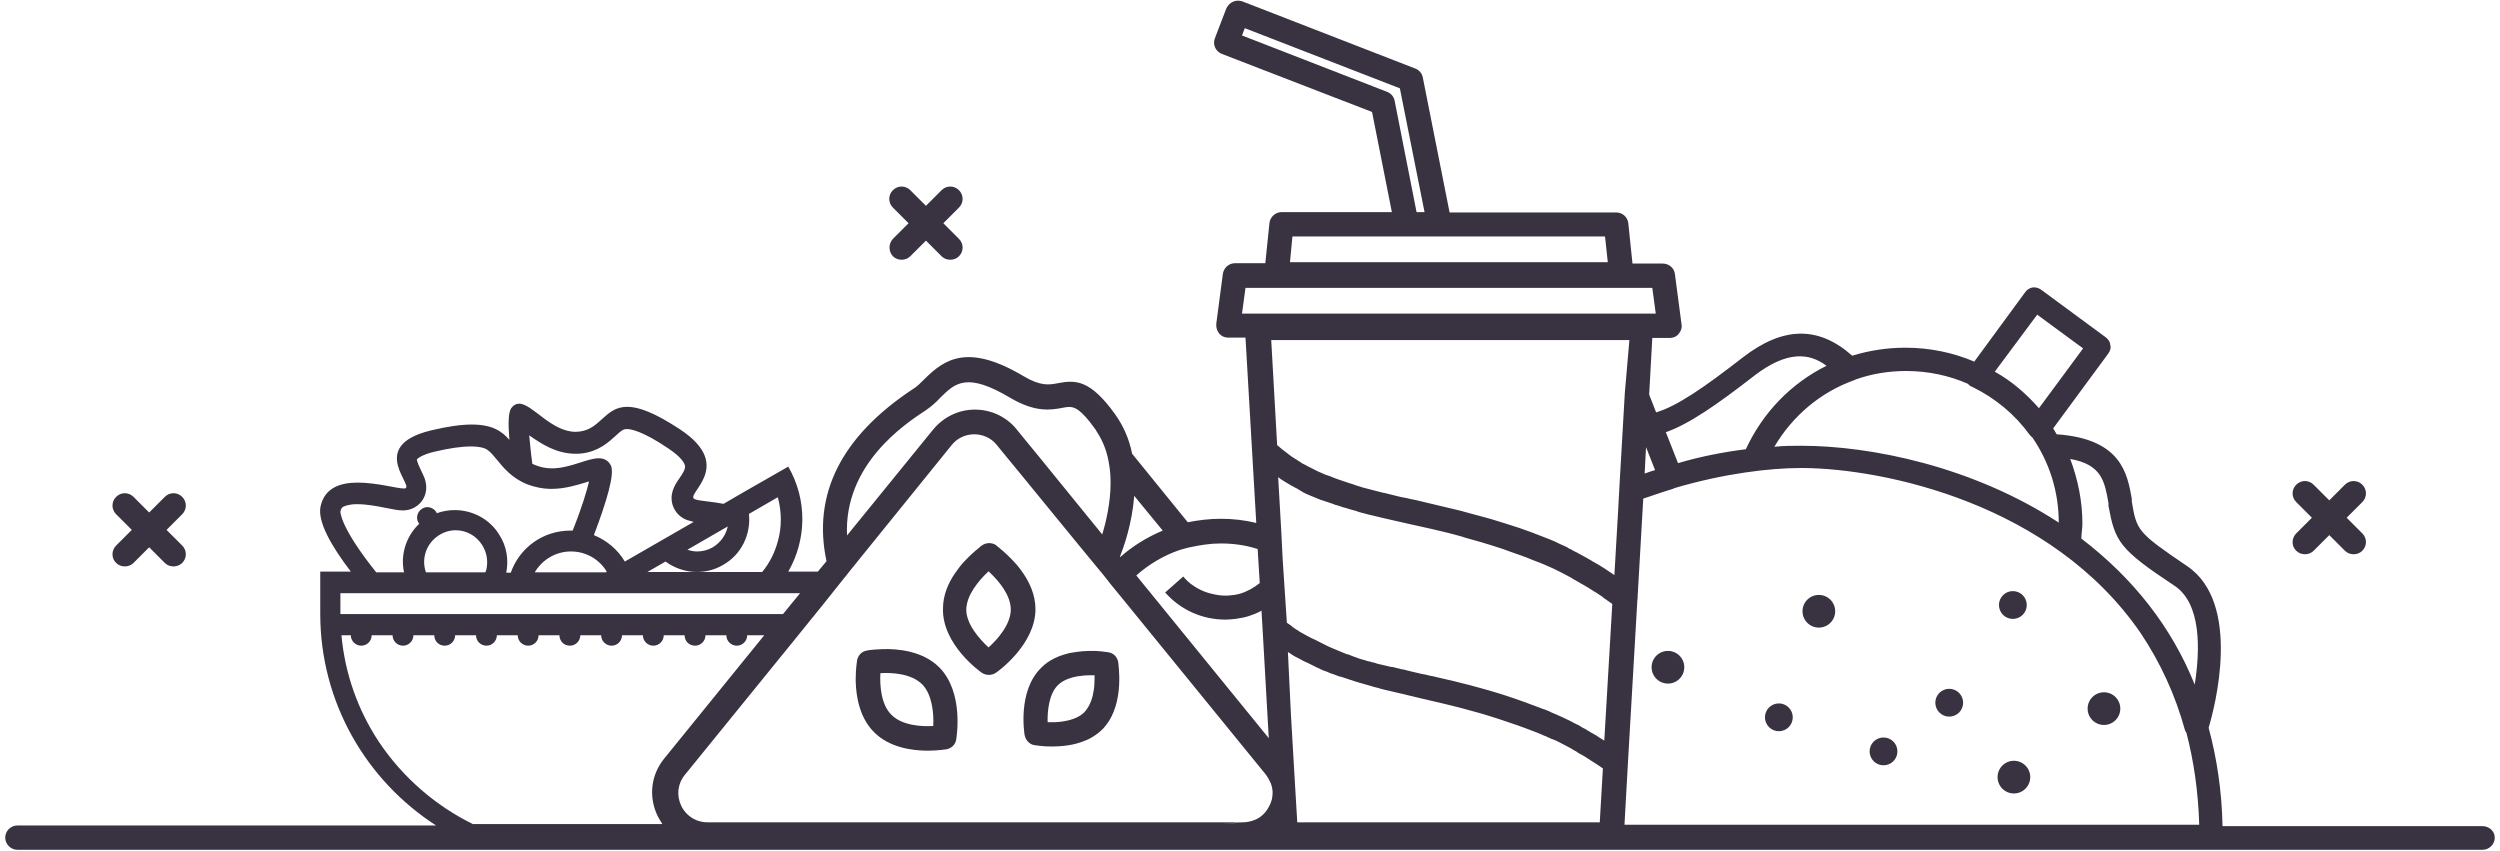 <?xml version="1.0" encoding="utf-8"?>
<!-- Generator: Adobe Illustrator 21.1.0, SVG Export Plug-In . SVG Version: 6.00 Build 0)  -->
<svg version="1.1" id="Layer_1" xmlns="http://www.w3.org/2000/svg" xmlns:xlink="http://www.w3.org/1999/xlink" x="0px" y="0px"
	 viewBox="0 0 719 244.7" style="enable-background:new 0 0 719 244.7;" xml:space="preserve">
<style type="text/css">
	.st0{fill:#393240;}
</style>
<g>
	<path class="st0" d="M714,237.6h-74.8c-0.2-10-1.6-19.4-4-28.3c1.7-5.6,9.7-35.8-6.2-46.5c-14.3-9.7-14.5-10.2-15.9-18.6v-0.8
		c-1.3-7.3-3.1-17.2-21.6-18.5c-0.3-0.6-0.7-1.1-1-1.7l15.9-21.6c0.5-0.8,0.8-1.6,0.5-2.4c0-0.8-0.5-1.6-1.3-2.2L587,83.3
		c-1.6-1.1-3.5-0.8-4.6,0.8L567.8,104c-6.1-2.6-12.8-4-19.8-4c-5.3,0-10.4,0.8-15.3,2.3c-9.7-8.6-19.9-8.5-31.6,0.6
		c-10.7,8.3-18.7,13.9-24.8,15.7l-2-5.1l0.9-16.3h5c1,0,2-0.4,2.6-1.2c0.7-0.8,1-1.8,0.8-2.8l-1.9-14.4c-0.2-1.7-1.7-3-3.5-3h-8.7
		l-1.2-11.6c-0.2-1.8-1.7-3.1-3.5-3.1h-47.9l-7.7-38.8c-0.2-1.2-1.1-2.2-2.2-2.6L357.3,0.4c-0.9-0.3-1.8-0.3-2.7,0.1
		c-0.9,0.4-1.5,1.1-1.9,1.9l-3.3,8.6c-0.7,1.8,0.2,3.8,2,4.5l43.2,16.7l5.7,28.8h-31.7c-1.8,0-3.3,1.4-3.5,3.1l-1.2,11.6h-8.7
		c-1.8,0-3.2,1.3-3.5,3l-1.9,14.4c-0.1,1,0.2,2,0.8,2.8c0.7,0.8,1.6,1.2,2.6,1.2h5l1.9,32.7l1.2,20.6c-3.3-0.8-6.7-1.2-10.2-1.2
		c-3.3,0-6.4,0.4-9.5,1l-16-19.7c-0.8-4-2.4-7.9-5-11.5c-7-9.7-11.2-9.8-16.3-8.8c-2.6,0.5-5,0.9-9.9-2c-16-9.5-22.7-5-28.6,0.9
		c-1.1,1.1-2.1,2.1-3.1,2.7l-0.3,0.2c-20.5,13.6-28.8,30.2-24.7,49.4l-2.5,3h-8.5c5.2-9,5.6-20.5,0-30.2l-13.1,7.5l-5.5,3.2
		c-3.6-0.7-6.9-0.8-8.2-1.3c-3.5-1.2,12-9.3-4.3-20.1c-7.3-4.8-11.9-6.5-15.2-6.5c-6.4,0-7.6,6.3-13.6,7.1c-0.4,0-0.8,0.1-1.2,0.1
		c-7.1,0-12.5-8.1-16.3-8.1c-0.8,0-1.5,0.3-2.2,1.2c-0.9,1.1-1,4.5-0.6,9.2c-2.1-2.4-4.8-4.4-10.8-4.4c-3,0-6.8,0.5-11.8,1.7
		c-18.9,4.6-3.8,16.7-7.7,16.7c-2,0-7.8-1.7-13.3-1.7c-4.9,0-9.5,1.4-10.7,6.8c-1,4.4,3.2,11.6,8.7,18.8h-8.8v12.1
		c0,25.6,13.3,48,33.3,60.9H5c-1.9,0-3.5,1.6-3.5,3.5c0,1.9,1.6,3.5,3.5,3.5h709c1.9,0,3.5-1.6,3.5-3.5
		C717.5,239.1,715.9,237.6,714,237.6z M368.9,160.9C368.9,160.9,368.9,160.9,368.9,160.9l-0.4-8c0,0,0,0,0,0l-0.9-15.7
		c0,0,0.1,0.1,0.1,0.1c0.1,0.1,0.3,0.2,0.4,0.3c0.1,0.1,0.3,0.2,0.4,0.3c0.9,0.6,1.8,1.1,2.8,1.7c0.1,0.1,0.3,0.1,0.4,0.2
		c0.3,0.2,0.7,0.4,1.1,0.6c0.2,0.1,0.4,0.2,0.5,0.3c0.2,0.1,0.4,0.2,0.5,0.3c0.2,0.1,0.4,0.2,0.5,0.3c0.2,0.1,0.4,0.2,0.5,0.3
		c0.7,0.4,1.5,0.7,2.2,1c0.2,0.1,0.3,0.1,0.5,0.2c0.6,0.2,1.1,0.5,1.7,0.7c0.4,0.2,0.8,0.3,1.1,0.4c0.2,0.1,0.4,0.1,0.6,0.2
		c0.2,0.1,0.4,0.1,0.6,0.2c0.2,0.1,0.4,0.1,0.6,0.2c0.4,0.1,0.8,0.3,1.2,0.4c0.2,0.1,0.3,0.1,0.5,0.2c0.2,0.1,0.5,0.2,0.7,0.2
		c0.2,0.1,0.4,0.1,0.6,0.2c0,0,0,0,0,0c0.4,0.1,0.7,0.2,1.1,0.4c0,0,0.1,0,0.1,0c0.4,0.1,0.7,0.2,1.1,0.3c0.4,0.1,0.8,0.3,1.3,0.4
		c0.4,0.1,0.7,0.2,1.1,0.3c0.1,0,0.2,0,0.3,0.1c0.3,0.1,0.6,0.2,0.9,0.3c1.7,0.5,3.5,0.9,5.2,1.3l1.2,0.3c2.6,0.6,5.2,1.2,7.9,1.8
		c2.1,0.5,4.2,0.9,6.3,1.4c3,0.7,6,1.4,9.1,2.3c0.1,0,0.1,0,0.2,0.1c3.6,1,6.8,1.9,9.8,2.9c1,0.3,1.9,0.6,2.9,1
		c2.5,0.9,5,1.7,7.3,2.7c0.7,0.3,1.4,0.5,2.1,0.8c0.4,0.2,0.8,0.3,1.2,0.5c0.8,0.4,1.7,0.7,2.5,1.1c0.2,0.1,0.4,0.2,0.6,0.3
		c1.3,0.6,2.6,1.3,3.9,2c0.4,0.2,0.8,0.4,1.2,0.7c0.7,0.4,1.4,0.8,2.1,1.2c0.2,0.1,0.4,0.3,0.7,0.4c0.2,0.1,0.5,0.3,0.7,0.4
		c0.1,0.1,0.3,0.2,0.5,0.3c0.2,0.1,0.3,0.2,0.5,0.3c0.6,0.4,1.3,0.8,1.9,1.2c0.2,0.1,0.4,0.2,0.5,0.3c0.4,0.3,0.8,0.5,1.2,0.8
		c0.2,0.1,0.4,0.2,0.5,0.4c0.2,0.2,0.5,0.3,0.7,0.5c0.7,0.5,1.4,1,2,1.4l-2.3,39.3c-0.3-0.2-0.6-0.4-0.8-0.5
		c-0.3-0.2-0.6-0.3-0.8-0.5c-0.2-0.1-0.4-0.3-0.6-0.4c-0.2-0.1-0.4-0.3-0.7-0.4c-0.2-0.1-0.4-0.3-0.7-0.4c-0.2-0.1-0.4-0.2-0.6-0.4
		c0,0,0,0-0.1,0c-0.3-0.2-0.5-0.3-0.8-0.5c-0.3-0.2-0.6-0.4-0.9-0.5c-0.1,0-0.2-0.1-0.2-0.1c-0.3-0.2-0.6-0.3-0.8-0.5
		c-0.3-0.2-0.7-0.4-1-0.5c-2.4-1.3-4.8-2.4-7.2-3.4c-0.2-0.1-0.4-0.2-0.6-0.3c-0.7-0.3-1.4-0.6-2.1-0.8c-3.4-1.3-6.9-2.6-10.3-3.7
		c-7.1-2.3-13.6-3.9-19.8-5.3c-0.8-0.2-1.6-0.4-2.3-0.5c-0.8-0.2-1.5-0.4-2.3-0.5c-0.9-0.2-1.7-0.4-2.6-0.6c-0.7-0.2-1.3-0.3-2-0.5
		c-0.3-0.1-0.6-0.2-1-0.2c-0.8-0.2-1.6-0.4-2.4-0.6c0,0,0,0,0,0c-0.2,0-0.4-0.1-0.6-0.1c-0.1,0-0.1,0-0.2,0
		c-0.3-0.1-0.6-0.1-0.8-0.2c-0.4-0.1-0.9-0.2-1.3-0.3c-0.4-0.1-0.9-0.2-1.3-0.3c-0.4-0.1-0.9-0.2-1.3-0.4c-0.2,0-0.4-0.1-0.5-0.1
		c0,0,0,0,0,0c0,0,0,0,0,0c-0.1,0-0.3-0.1-0.4-0.1c-0.3-0.1-0.6-0.2-0.8-0.2c-0.1,0-0.3-0.1-0.4-0.1c-0.2-0.1-0.4-0.1-0.6-0.2
		c-0.4-0.1-0.7-0.2-1.1-0.3c-0.3-0.1-0.6-0.2-0.9-0.3c-0.3-0.1-0.5-0.2-0.8-0.3c-0.1,0-0.2-0.1-0.3-0.1c-0.3-0.1-0.5-0.2-0.8-0.3
		c-0.2-0.1-0.5-0.2-0.7-0.3c-0.1,0-0.2-0.1-0.4-0.1c0,0,0,0,0,0c0,0,0,0,0,0c0,0,0,0,0,0c-0.1,0-0.3-0.1-0.4-0.1
		c-0.2-0.1-0.5-0.2-0.7-0.3c-0.2-0.1-0.3-0.1-0.5-0.2c-0.4-0.2-0.8-0.3-1.2-0.5c-0.4-0.2-0.8-0.3-1.2-0.5c-0.2-0.1-0.5-0.2-0.7-0.3
		c-0.4-0.2-0.8-0.3-1.1-0.5c-0.2-0.1-0.4-0.2-0.6-0.3c-0.2-0.1-0.4-0.2-0.6-0.3c-0.2-0.1-0.4-0.2-0.6-0.3c-0.2-0.1-0.4-0.2-0.6-0.3
		c-0.6-0.3-1.2-0.6-1.8-0.9c0,0-0.1,0-0.1,0c-0.6-0.3-1.1-0.6-1.7-0.9c-0.6-0.3-1.2-0.7-1.8-1c-0.2-0.1-0.4-0.2-0.6-0.4
		c-0.2-0.1-0.4-0.3-0.7-0.4c-0.1-0.1-0.3-0.2-0.4-0.3c-0.3-0.2-0.6-0.4-0.8-0.6c0,0-0.1,0-0.1-0.1c-0.1-0.1-0.2-0.2-0.3-0.2
		c-0.3-0.2-0.7-0.5-1-0.7L368.9,160.9L368.9,160.9z M370.4,187.5c0.1,0.1,0.2,0.1,0.3,0.2c0.2,0.1,0.4,0.3,0.6,0.4
		c0.2,0.1,0.4,0.3,0.6,0.4c0.4,0.2,0.8,0.5,1.3,0.7c0.2,0.1,0.4,0.2,0.6,0.3c0.2,0.1,0.4,0.2,0.7,0.4c0,0,0,0,0,0
		c0.4,0.2,0.8,0.4,1.2,0.6c0,0,0,0,0.1,0c0.4,0.2,0.8,0.4,1.2,0.6c0.2,0.1,0.4,0.2,0.6,0.3c0.2,0.1,0.4,0.2,0.6,0.3
		c0.2,0.1,0.4,0.2,0.6,0.3c0.4,0.2,0.9,0.4,1.3,0.6c0.4,0.2,0.9,0.4,1.3,0.5c0.2,0.1,0.4,0.2,0.7,0.3c0.2,0.1,0.4,0.2,0.7,0.3
		c0,0,0.1,0,0.1,0c0.4,0.1,0.7,0.3,1.1,0.4c0.3,0.1,0.5,0.2,0.8,0.3c0.2,0.1,0.4,0.2,0.7,0.2s0.4,0.2,0.7,0.2c0.5,0.2,1,0.3,1.5,0.5
		c0.6,0.2,1.2,0.4,1.8,0.6c0.4,0.1,0.9,0.3,1.3,0.4c0.2,0.1,0.5,0.1,0.7,0.2c0.2,0.1,0.5,0.1,0.7,0.2c0.2,0.1,0.5,0.1,0.7,0.2
		c0.5,0.1,0.9,0.3,1.4,0.4c0.1,0,0.2,0,0.3,0.1c0.4,0.1,0.7,0.2,1.1,0.3c0.5,0.1,0.9,0.2,1.4,0.4c0.3,0.1,0.6,0.1,0.8,0.2
		c0.4,0.1,0.8,0.2,1.3,0.3c1.1,0.3,2.3,0.5,3.4,0.8c0.3,0.1,0.6,0.1,0.9,0.2c0.4,0.1,0.8,0.2,1.2,0.3c0.8,0.2,1.7,0.4,2.5,0.6
		c1.1,0.3,2.3,0.5,3.4,0.8c6.5,1.5,13.2,3.1,20.5,5.5c3.3,1.1,6.6,2.2,9.9,3.5c0.6,0.2,1.3,0.5,2,0.8c0.2,0.1,0.4,0.1,0.5,0.2
		c0.1,0.1,0.3,0.1,0.4,0.2c0.3,0.1,0.5,0.2,0.8,0.3c0.2,0.1,0.4,0.2,0.6,0.3c0.2,0.1,0.5,0.2,0.7,0.3c0.2,0.1,0.3,0.2,0.5,0.2
		c0.1,0,0.2,0.1,0.3,0.1c0.2,0.1,0.3,0.2,0.5,0.2c0.3,0.2,0.7,0.3,1,0.5c0.1,0.1,0.3,0.1,0.4,0.2c0.7,0.4,1.4,0.7,2.1,1.1
		c0.4,0.2,0.7,0.4,1.1,0.6c0.2,0.1,0.4,0.2,0.6,0.4c0.2,0.1,0.4,0.2,0.6,0.3c0.2,0.1,0.4,0.2,0.6,0.4c0.5,0.3,1,0.6,1.6,0.9
		c0.2,0.1,0.3,0.2,0.5,0.3c0.2,0.1,0.4,0.2,0.6,0.4c0.4,0.2,0.8,0.5,1.1,0.7c1.2,0.7,2.3,1.5,3.5,2.3v0l-0.9,15.5h-56.6h-5.8h-0.9
		h-23.7h0h0l-0.8-13.5l-1-17.1L370.4,187.5z M606.4,144.7v0.8c1.9,10.2,3,12.4,18.9,22.9c7.8,5.1,7.5,18.3,5.9,28.5
		c-6.7-16.7-17.8-30.7-32.6-42c0-1.3,0.3-3,0.3-4.3c0-6.5-1.3-12.7-3.5-18.6C604.5,133.6,605.3,138.5,606.4,144.7z M585.9,90.5
		l13.2,9.7l-12.7,17.2c-3.5-4-7.8-7.8-12.7-10.5L585.9,90.5z M533.1,109.4c0.2-0.1,0.5-0.2,0.7-0.3c4.5-1.6,9.4-2.4,14.4-2.4
		c6.3,0,12.4,1.3,17.8,3.7c0.3,0.4,0.7,0.7,1.3,0.9c6.5,3.2,12.1,7.8,16.4,13.7c0.2,0.3,0.5,0.6,0.8,0.8c4.8,7,7.6,15.4,7.6,24.5
		c-24.8-16.2-54.1-22.1-74.1-22.1c-2.4,0-5.1,0-7.7,0.3C515.4,119.8,523.4,112.9,533.1,109.4z M504.6,108c9.4-7.2,15.8-6.5,20.7-2.8
		c-10.1,5-18.3,13.4-23.2,24c-6.4,0.8-13.1,2.1-19.5,4l-3.5-8.9C485.7,122,493.8,116.4,504.6,108z M481.1,140.6
		c0.1,0,0.3-0.1,0.4-0.2c14.2-4.2,27.4-5.8,36.4-5.8h0c0.3,0,0.5,0,0.8,0c23.2,0.2,71.3,10.2,96.9,47.4c5.7,8.5,10,17.8,12.8,28
		c0.1,0.2,0.2,0.5,0.4,0.7c2.1,8,3.4,16.8,3.7,26.5H467.2l1-17.9v0l2.7-46.6c0,0,0,0,0,0c0.1-0.5,0.1-0.9,0.1-1.4l0,0c0,0,0,0,0,0
		l1.6-27.9c0.6-0.2,1.2-0.4,1.8-0.6C476.6,142,478.9,141.3,481.1,140.6z M476,135.2c-1,0.3-2,0.6-3,1l0.4-7.6L476,135.2z M467.3,113
		l-1.5,26l-0.4,7.4l-1.1,19c-2-1.4-4-2.7-6-3.8c-0.2-0.1-0.4-0.2-0.5-0.3c-1.1-0.7-2.3-1.3-3.4-1.9c-0.2-0.1-0.4-0.2-0.5-0.3
		c-0.5-0.2-0.9-0.5-1.4-0.7c-0.2-0.1-0.4-0.2-0.5-0.3c-0.2-0.1-0.3-0.2-0.5-0.2c-0.2-0.1-0.3-0.2-0.5-0.3c-0.1-0.1-0.2-0.1-0.3-0.2
		c-0.2-0.1-0.4-0.2-0.6-0.3c-0.2-0.1-0.5-0.2-0.7-0.3c-0.4-0.2-0.9-0.4-1.3-0.6c-0.1,0-0.1-0.1-0.2-0.1h0c-0.2-0.1-0.4-0.2-0.6-0.3
		c-0.5-0.2-0.9-0.4-1.4-0.6c-1.8-0.7-3.6-1.4-5.4-2.1c-2.4-0.9-4.8-1.7-7.4-2.5c-0.4-0.1-0.9-0.3-1.3-0.4c-2.8-0.9-5.7-1.7-8.8-2.5
		c-1-0.3-1.9-0.5-2.9-0.8c-4.5-1.1-8.8-2.1-13-3.1c-0.5-0.1-1-0.2-1.5-0.3c-0.8-0.2-1.6-0.4-2.4-0.5c-0.5-0.1-0.9-0.2-1.3-0.3
		c-1.2-0.3-2.4-0.6-3.6-0.9c-0.2,0-0.4-0.1-0.6-0.1c-1.8-0.5-3.6-0.9-5.4-1.4c-0.4-0.1-0.8-0.2-1.3-0.4c-0.2-0.1-0.5-0.1-0.7-0.2
		c-0.2-0.1-0.4-0.1-0.5-0.2c-0.1,0-0.2,0-0.3-0.1c-0.6-0.2-1.2-0.4-1.9-0.6c-1.7-0.6-3.4-1.1-5-1.8c-0.2-0.1-0.4-0.2-0.6-0.2
		c-0.2-0.1-0.4-0.2-0.6-0.2c-1.1-0.5-2.2-0.9-3.3-1.5c-0.1-0.1-0.3-0.1-0.4-0.2c-0.1-0.1-0.2-0.1-0.4-0.2c-0.2-0.1-0.4-0.2-0.6-0.3
		c0,0,0,0,0,0c-0.1-0.1-0.3-0.1-0.4-0.2c-0.6-0.3-1.2-0.7-1.9-1c-0.1-0.1-0.3-0.2-0.4-0.3c-0.4-0.2-0.8-0.5-1.1-0.7
		c-0.2-0.1-0.3-0.2-0.5-0.3c-0.5-0.3-1.1-0.7-1.6-1.1c-0.2-0.1-0.3-0.2-0.5-0.4c-1-0.7-2-1.5-3-2.4l-1.7-30.2h54.7h16.2h7.6h17.7
		h6.8h0l0,0.1L467.3,113z M401.1,29c-0.2-1.2-1.1-2.2-2.2-2.6l-41.7-16.2l0.8-2.1l44.6,17.3l7.1,35.6h-2.3L401.1,29z M371.7,68h32.8
		h9.4h35.2h7h5.5l0.8,7.4h-3.2h-6.7h-3.9h-18.4h-13.4c0,0,0,0,0,0h-9.4c0,0,0,0,0,0H371L371.7,68z M358.2,82.8h58.7h13.3h7.6h17.7
		h6.7h13l1,7.4h-11.1h-6.7h-17.7h-7.6h-13.3h-62.6L358.2,82.8z M342.7,157.3c1.3-0.3,2.6-0.5,4-0.7c1.4-0.2,2.9-0.3,4.4-0.3
		c3.7,0,7.2,0.5,10.6,1.6l0,0l0.6,9.8c-0.9,0.7-1.8,1.3-2.7,1.8c-0.6,0.3-1.1,0.5-1.7,0.8c-1.2,0.5-2.5,0.8-3.8,0.9
		c-1.5,0.2-3.1,0.1-4.6-0.2c-2.2-0.4-4.3-1.2-6.2-2.5c-1.1-0.7-2.1-1.6-3-2.7l-2.6,2.3h0v0l-2.6,2.3c4.6,5.2,10.9,7.8,17.3,7.8
		c1,0,1.9-0.1,2.9-0.2c1.3-0.2,2.6-0.4,3.8-0.8c1.2-0.4,2.3-0.8,3.4-1.4c0.1-0.1,0.2-0.1,0.3-0.2l0,0l0.3,5l1.8,31.7l-38.1-46.8
		c3.6-3.2,7.8-5.7,12.4-7.3C340.3,157.9,341.5,157.5,342.7,157.3z M326.2,142.6l8.2,10c-4.5,1.9-8.6,4.4-12.2,7.6l-0.1-0.1
		C323.2,157.3,325.6,150.6,326.2,142.6z M266.1,118.1l0.3-0.2c1.6-1.1,2.9-2.3,4.1-3.6c4.2-4.1,7.5-7.4,20.2,0.2
		c7.2,4.2,11.6,3.4,14.8,2.8c1.7-0.3,2.9-0.6,4.7,0.7c1.2,0.9,2.7,2.5,4.7,5.3c0.2,0.3,0.4,0.5,0.5,0.8c0,0,0,0,0,0c0,0,0,0,0,0
		c2,3,3.1,6.2,3.6,9.6c0.3,1.7,0.4,3.4,0.4,5.2c0,5.7-1.3,11.2-2.4,14.8l-18.3-22.5l-2.3-2.8l-2.3-2.8l-1.7-2.1
		c-2.9-3.6-7.3-5.7-12-5.7h0c-4.7,0-9,2.1-12,5.7l-24.8,30.5C242.7,133.7,260,122.1,266.1,118.1z M244.1,159L244.1,159
		C244.1,159,244.1,159,244.1,159L244.1,159C244.1,159,244.1,159,244.1,159z M242.9,166.1l0.5-0.6l1.1-1.4l1.3-1.6l2.9-3.6l25-30.9
		c1.6-2,4-3.1,6.5-3.1h0c1.3,0,2.5,0.3,3.6,0.8c1.1,0.5,2.1,1.3,2.9,2.3l2.7,3.3l2.3,2.8l2.3,2.8l16.2,19.8l2.8,3.4l2.8,3.4l1.5,1.8
		l2.2,2.8l2.3,2.8l42.2,51.8c0.6,0.8,1.1,1.7,1.5,2.6c0.2,0.5,0.3,1,0.4,1.5c0.2,1,0.1,2-0.1,3.1c-0.1,0.3-0.2,0.6-0.3,0.9
		c-0.1,0.3-0.2,0.6-0.4,0.9c-0.9,1.9-2.4,3.4-4.2,4.1c0,0,0,0,0,0h0c0,0,0,0,0,0c-1,0.4-2.2,0.7-3.4,0.7h-0.3
		c-2,0.3-4.1,0.4-6.2,0.4c0,0,0,0,0,0c2.1,0,4.2-0.2,6.2-0.4h-12.4h0H205.1h-1.6c-2.3,0-4.4-0.9-5.9-2.4c-0.7-0.7-1.3-1.5-1.7-2.4
		c-1.4-3-1-6.4,1.1-8.9l32.4-39.9l7.2-8.9L242.9,166.1z M215.4,147.8l8.3-4.8c1.1,4.1,1.2,8.5,0,12.7c-0.9,3.3-2.4,6.3-4.5,8.8h-33
		l5.2-3c2.6,1.9,5.8,3,9,3c2.6,0,5.1-0.6,7.5-2C213.3,159.5,216,153.6,215.4,147.8z M209.3,151.4c-0.5,2.4-2,4.6-4.3,6
		c-1.4,0.8-2.9,1.2-4.5,1.2c-1,0-1.9-0.2-2.8-0.5L209.3,151.4z M165.5,130.5c0.6,0,1.3,0,1.9-0.1c4.8-0.6,7.6-3.2,9.7-5.1
		c1.8-1.7,2.3-1.9,3.2-1.9c1.3,0,4.7,0.7,11.8,5.5c4.1,2.7,4.8,4.5,4.9,5c0.2,1-0.6,2.2-1.7,3.8c-1.2,1.7-2.9,4.4-1.8,7.7
		c0.7,2,2.2,3.5,4.2,4.2c0.6,0.2,1.2,0.3,1.8,0.5l-19.8,11.4c-2-3.4-5.2-6.1-8.9-7.6c3.6-9.5,6.2-17.9,4.8-20.2
		c-0.8-1.4-2-1.9-3.4-1.9c-3.4,0-8.2,2.9-13.5,2.9c-1.6,0-3.3-0.3-4.9-1c-0.3-0.1-0.5-0.2-0.7-0.3c-0.5-3.6-0.7-6.3-0.9-8.2
		C155.6,127.6,160,130.5,165.5,130.5z M174.3,164.6h-20.5c2.1-3.6,6-6,10.4-6c4.4,0,8.2,2.3,10.3,5.8L174.3,164.6
		C174.3,164.6,174.3,164.6,174.3,164.6z M97.9,147.1c0.2-0.9,0.5-1.2,0.9-1.4c0.5-0.2,1.6-0.7,3.9-0.7c2.8,0,5.9,0.6,8.4,1.1
		c2,0.4,3.5,0.7,4.8,0.7c2.4,0,4.5-1.2,5.7-3.1c0.8-1.3,1.5-3.4,0.5-6.2c-0.3-0.7-0.6-1.4-1-2.2c-0.4-0.8-1.2-2.5-1.2-3.2
		c0.2-0.2,1.3-1.3,5.1-2.2c4.2-1,7.7-1.5,10.4-1.5c3.2,0,4.4,0.7,4.8,1c0.9,0.6,1.7,1.6,2.7,2.8c1.8,2.2,4.2,5.2,8.5,7
		c2.3,0.9,4.7,1.4,7.2,1.4c3.9,0,7.3-1.1,10-1.9c0.2-0.1,0.5-0.2,0.8-0.2c-0.6,2.5-1.8,6.8-4.7,14.1c-0.2,0-0.4,0-0.7,0
		c-7.9,0-14.6,5-17.1,12.1h-1.3c0.7-3.6,0.2-7.5-2-10.9c-2.8-4.6-7.8-7.1-12.8-7.1c-1.8,0-3.5,0.3-5.2,0.9c0-0.1-0.1-0.2-0.1-0.3
		c-0.9-1.4-2.7-1.9-4.1-1c-1.4,0.9-1.9,2.7-1,4.1c0.1,0.1,0.1,0.2,0.2,0.2c-3.8,3.6-5.5,8.9-4.4,14h-8
		C97.8,151.6,97.9,147.3,97.9,147.1z M139.9,163.7c-0.1,0.3-0.2,0.6-0.3,0.9h-17.1c-1.4-3.9,0.1-8.4,3.8-10.7
		c1.4-0.9,3.1-1.4,4.7-1.4h0c3.2,0,6,1.6,7.7,4.3C140,158.9,140.4,161.3,139.9,163.7z M97.9,170.6h132.2l-4.9,6H97.9V170.6z
		 M109,213.4c-6.1-9.2-9.8-19.7-10.8-30.7h2.7c0,1.7,1.4,3,3,3c1.7,0,3-1.4,3-3h6c0,1.7,1.4,3,3,3c1.7,0,3-1.4,3-3h6
		c0,1.7,1.3,3,3,3c1.7,0,3-1.4,3-3h6c0,1.7,1.4,3,3,3c1.7,0,3-1.4,3-3h6c0,1.7,1.4,3,3,3c1.7,0,3-1.4,3-3h6c0,1.7,1.3,3,3,3
		c1.7,0,3-1.4,3-3h6c0,1.7,1.4,3,3,3c1.7,0,3-1.4,3-3h6c0,1.7,1.4,3,3,3c1.7,0,3-1.4,3-3h6c0,1.7,1.3,3,3,3c1.7,0,3-1.4,3-3h6
		c0,1.7,1.4,3,3,3c1.7,0,3-1.4,3-3h4.9l-28.8,35.5c-3.8,4.7-4.5,10.9-1.9,16.4c0.4,0.8,0.9,1.6,1.4,2.4h-54.5
		C125.4,231.8,115.9,223.7,109,213.4z"/>
	<path class="st0" d="M33.4,161.9c0.7,0.7,1.6,1,2.5,1c0.9,0,1.8-0.3,2.5-1l4.5-4.5l4.5,4.5c0.7,0.7,1.6,1,2.5,1
		c0.9,0,1.8-0.3,2.5-1c1.4-1.4,1.4-3.6,0-5l-4.5-4.5l4.5-4.5c1.4-1.4,1.4-3.6,0-5c-1.4-1.4-3.6-1.4-5,0l-4.5,4.5l-4.5-4.5
		c-1.4-1.4-3.6-1.4-5,0c-1.4,1.4-1.4,3.6,0,5l4.5,4.5l-4.5,4.5C32,158.3,32,160.6,33.4,161.9z"/>
	<path class="st0" d="M660.4,158.4c0.7,0.7,1.6,1,2.5,1c0.9,0,1.8-0.3,2.5-1l4.5-4.5l4.5,4.5c0.7,0.7,1.6,1,2.5,1s1.8-0.3,2.5-1
		c1.4-1.4,1.4-3.6,0-5l-4.5-4.5l4.5-4.5c1.4-1.4,1.4-3.6,0-5c-1.4-1.4-3.6-1.4-5,0l-4.5,4.5l-4.5-4.5c-1.4-1.4-3.6-1.4-5,0
		c-1.4,1.4-1.4,3.6,0,5l4.5,4.5l-4.5,4.5C659,154.8,659,157.1,660.4,158.4z"/>
	<path class="st0" d="M256.8,73.7c0.7,0.7,1.6,1,2.5,1c0.9,0,1.8-0.3,2.5-1l4.5-4.5l4.5,4.5c0.7,0.7,1.6,1,2.5,1s1.8-0.3,2.5-1
		c1.4-1.4,1.4-3.6,0-5l-4.5-4.5l4.5-4.5c1.4-1.4,1.4-3.6,0-5c-1.4-1.4-3.6-1.4-5,0l-4.5,4.5l-4.5-4.5c-1.4-1.4-3.6-1.4-5,0
		c-1.4,1.4-1.4,3.6,0,5l4.5,4.5l-4.5,4.5C255.5,70.1,255.5,72.3,256.8,73.7z"/>
	<circle class="st0" cx="605.1" cy="203.8" r="4.7"/>
	<circle class="st0" cx="578.9" cy="174" r="4"/>
	<circle class="st0" cx="579.2" cy="223.5" r="4.7"/>
	<circle class="st0" cx="523.1" cy="175.8" r="4.7"/>
	<circle class="st0" cx="560.6" cy="202.1" r="4"/>
	<circle class="st0" cx="479.7" cy="191.9" r="4.7"/>
	<circle class="st0" cx="511.6" cy="206.3" r="4"/>
	<circle class="st0" cx="541.7" cy="216.1" r="4"/>
	<path class="st0" d="M282.4,193.5c0.6,0.4,1.3,0.6,2,0.6c0.7,0,1.4-0.2,2-0.6c0.5-0.3,11.4-8.1,11.4-18.3c0-4.2-1.8-8-4-11
		c-0.9-1.3-1.9-2.4-2.9-3.4c-1.5-1.6-2.9-2.7-3.7-3.4c-0.4-0.3-0.7-0.5-0.7-0.6c-1.2-0.8-2.8-0.8-4,0c-0.1,0.1-0.5,0.3-1,0.8
		c-0.9,0.7-2.4,2-3.9,3.6c-1,1-2,2.3-2.9,3.6h0c-2,2.9-3.5,6.4-3.5,10.3C271,185.4,281.9,193.2,282.4,193.5z M284,164.6L284,164.6
		c0.1-0.1,0.2-0.2,0.3-0.3c0.1,0.1,0.2,0.2,0.3,0.3c2.7,2.5,6.1,6.6,6.1,10.7c0,4.2-3.7,8.5-6.4,10.9c-2.7-2.5-6.4-6.7-6.4-10.9
		C278,171.1,281.4,167.1,284,164.6z"/>
	<path class="st0" d="M251.4,210.6c4.4,4.4,10.9,5.3,15.5,5.3c2.9,0,5-0.4,5.3-0.4c1.5-0.3,2.6-1.4,2.8-2.8
		c0.1-0.6,2.3-13.6-4.9-20.8c-4.7-4.7-12-5.4-16.5-5.2c-2.4,0.1-4.1,0.3-4.2,0.4c-0.3,0-0.5,0.1-0.8,0.2c-1.1,0.4-1.8,1.4-2.1,2.5
		c0,0,0,0,0,0.1c0,0.2-0.4,2.3-0.4,5.3c0,0.2,0,0.5,0,0.7C246.2,200.3,247.2,206.4,251.4,210.6z M253.2,193.6
		c3.3-0.2,8.9,0.1,12,3.2c2.9,2.9,3.4,8.4,3.2,12c-3.3,0.2-8.9-0.1-12-3.2C253.4,202.7,253,197.2,253.2,193.6z"/>
	<path class="st0" d="M294.7,211.5c0.3,1.4,1.4,2.6,2.8,2.8c0.2,0,2.2,0.4,4.9,0.4c2.8,0,6.4-0.3,9.7-1.7c1.1-0.4,2.1-1,3.1-1.7
		c0.6-0.4,1.2-0.9,1.8-1.5c0.3-0.3,0.6-0.6,0.9-1c5.6-6.8,3.7-17.9,3.7-18.4c-0.3-1.5-1.4-2.6-2.8-2.8c-0.2,0-1.7-0.3-3.9-0.4
		c-1.1,0-2.3,0-3.6,0.1c-1.2,0.1-2.4,0.3-3.6,0.5c-3,0.7-6,1.9-8.3,4.3C292.6,198.8,294.6,211,294.7,211.5z M304.2,197.1
		c0.8-0.8,1.9-1.5,3.1-1.9c1.1-0.4,2.3-0.7,3.5-0.8c1.2-0.2,2.4-0.2,3.5-0.2c0.2,0,0.4,0,0.5,0c0,1.2,0,2.7-0.2,4.1v0
		c-0.3,2.2-1,4.4-2.3,6c-0.1,0.2-0.3,0.3-0.4,0.5c-0.7,0.7-1.6,1.3-2.6,1.7c-2.5,1.1-5.7,1.3-8,1.2
		C301.2,204.5,301.7,199.6,304.2,197.1z"/>
</g>
</svg>
